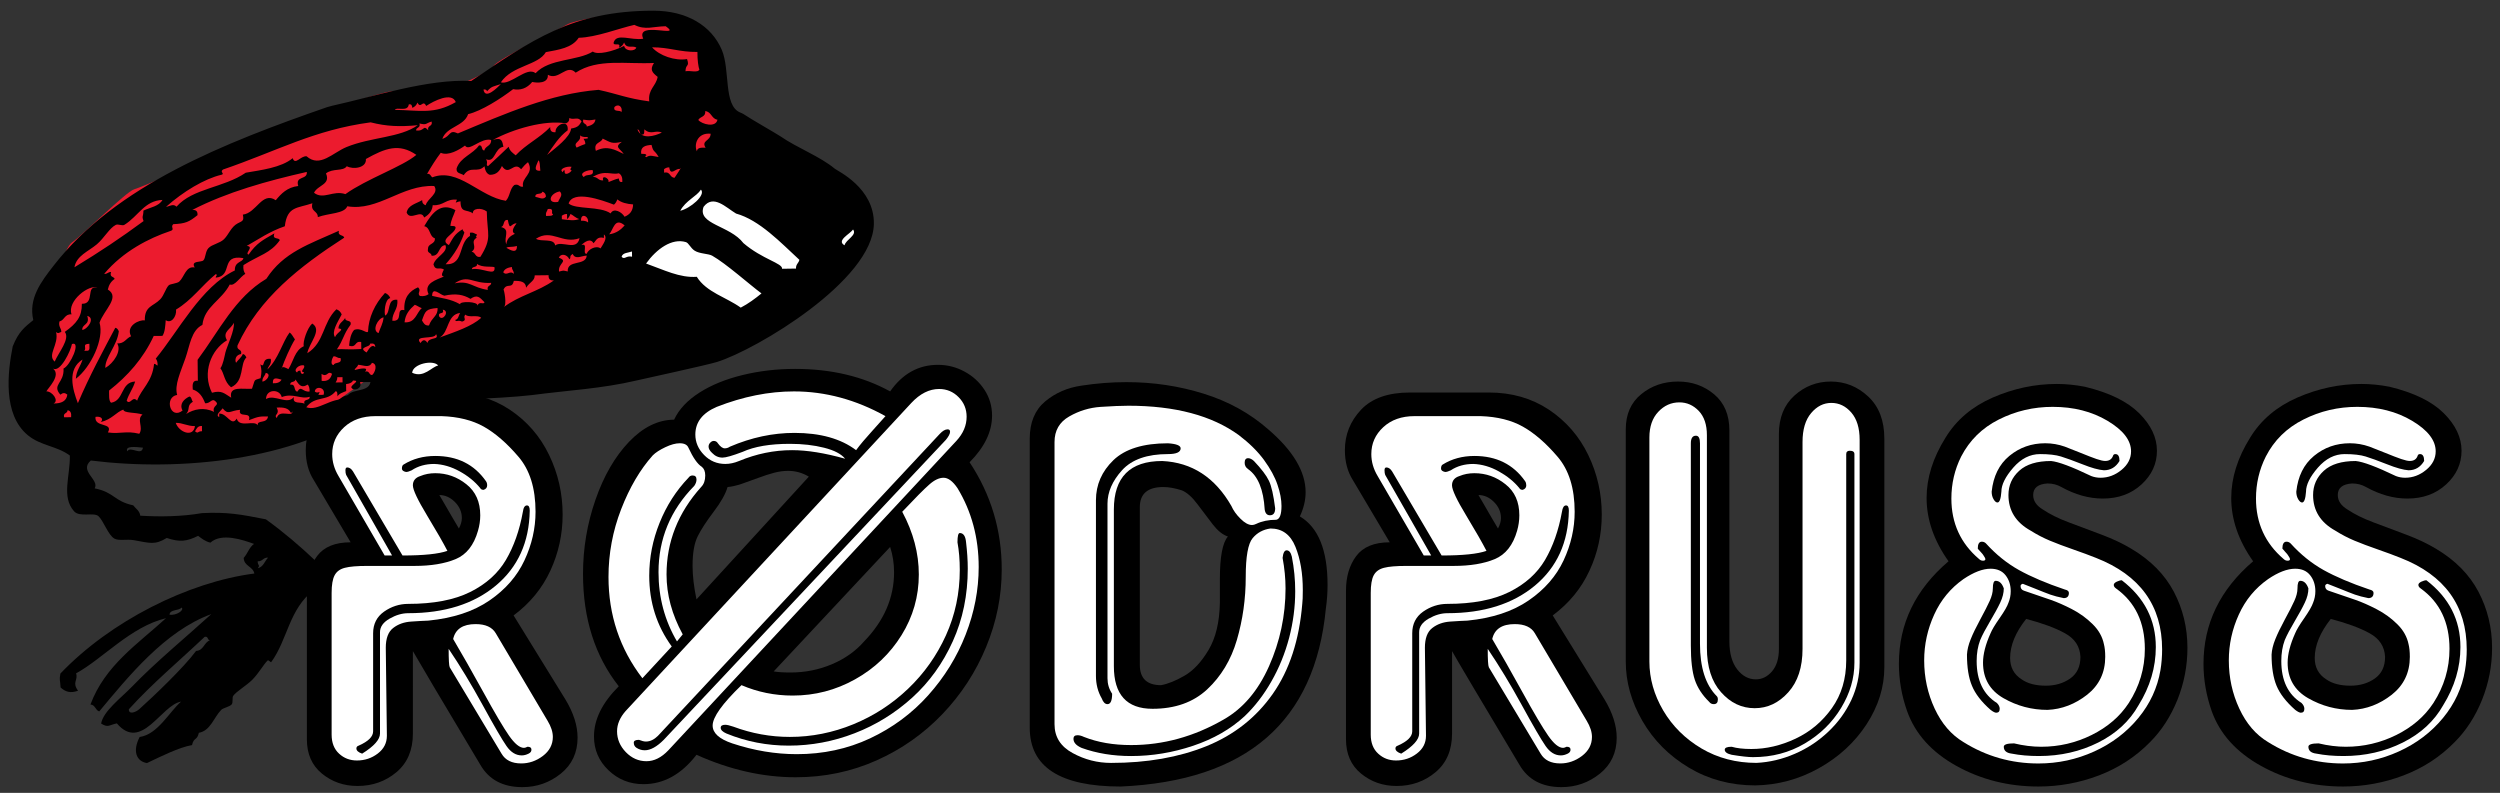 <svg version="1.1" id="Layer_1" xmlns="http://www.w3.org/2000/svg" xmlns:xlink="http://www.w3.org/1999/xlink" x="0px" y="0px" viewBox="0 0 144.25 45.75" style="enable-background:new 0 0 144.25 45.75;" xml:space="preserve">
<rect x="0" y="0" width="144.25" height="45.75" fill="#333333" stroke="none"/>
<g>
	<defs>
		<rect id="SVGID_1_" width="144.25" height="45.75"/>
	</defs>
	<clipPath id="SVGID_2_">
		<use xlink:href="#SVGID_1_" style="overflow:visible;"/>
	</clipPath>
	<path style="clip-path:url(#SVGID_2_);" d="M32.626,40.361l-2.992-4.851c0.942-0.7,1.649-1.559,2.121-2.58   c0.473-1.022,0.709-2.104,0.709-3.239c0-1.213-0.259-2.359-0.781-3.439c-0.521-1.084-1.279-1.953-2.271-2.615   c-0.995-0.659-2.149-0.989-3.461-0.989h-4.553c-1.254,0-2.193,0.33-2.818,0.989c-0.625,0.662-0.938,1.439-0.938,2.336   c0,0.671,0.152,1.248,0.463,1.73l2.127,3.588c-0.895,0-1.539,0.262-1.934,0.791c-0.394,0.527-0.591,1.193-0.591,1.998v8.578   c0,0.844,0.289,1.504,0.869,1.979c0.578,0.474,1.261,0.714,2.052,0.714c0.866,0,1.616-0.265,2.246-0.794   c0.633-0.532,0.95-1.274,0.95-2.233V37.57c0.314,0.557,1.609,2.74,3.886,6.549c0.493,0.863,1.301,1.299,2.426,1.299   c0.84,0,1.58-0.262,2.225-0.781c0.642-0.518,0.965-1.211,0.965-2.075C33.326,41.867,33.093,41.135,32.626,40.361 M26.479,30.494   c-0.137-0.227-0.266-0.443-0.387-0.654c-0.121-0.207-0.242-0.414-0.361-0.623c-0.117-0.209-0.244-0.428-0.381-0.653   c0.33,0,0.629,0.133,0.899,0.403c0.265,0.265,0.4,0.576,0.4,0.927C26.648,30.078,26.591,30.279,26.479,30.494"/>
	<path style="clip-path:url(#SVGID_2_);fill:#FFFFFF;" d="M23.225,32.052c1.217,0,2.08-0.088,2.59-0.267   c-0.235-0.455-0.623-1.133-1.17-2.037c-0.545-0.903-0.822-1.485-0.822-1.745c0-0.265,0.146-0.445,0.431-0.535   c0.26-0.109,0.547-0.164,0.862-0.164c0.666,0,1.263,0.213,1.796,0.639c0.534,0.424,0.799,1.019,0.799,1.789   c0,0.297-0.043,0.596-0.131,0.894c-0.236,0.831-0.668,1.379-1.293,1.637c-0.625,0.26-1.414,0.391-2.365,0.391h-0.965h-1.761   c-0.584,0-1.016,0.035-1.297,0.109c-0.283,0.072-0.479,0.217-0.592,0.434c-0.115,0.215-0.172,0.554-0.172,1.013v8.18   c0,0.469,0.145,0.836,0.432,1.098c0.285,0.264,0.629,0.392,1.029,0.392c0.449,0,0.85-0.132,1.201-0.4   c0.352-0.268,0.526-0.609,0.526-1.025l-0.063-5.079c0-0.541,0.143-0.923,0.426-1.14c0.283-0.221,0.629-0.344,1.039-0.371   c0.406-0.028,0.738-0.047,0.992-0.055c1.43-0.142,2.606-0.529,3.525-1.162c0.922-0.631,1.596-1.404,2.02-2.316   c0.426-0.911,0.639-1.846,0.639-2.803c0-1.36-0.332-2.422-0.998-3.19c-0.661-0.773-1.323-1.345-1.985-1.72   c-0.664-0.373-1.472-0.575-2.435-0.608h-3.825c-0.74,0-1.339,0.213-1.8,0.637c-0.459,0.426-0.69,0.943-0.69,1.555   c0,0.437,0.121,0.859,0.364,1.265l2.662,4.584h0.429l-2.65-4.65c-0.029-0.065-0.041-0.154-0.041-0.268   c0-0.107,0.033-0.162,0.103-0.162c0.125,0,0.237,0.076,0.332,0.227L23.225,32.052z M25.887,37.439c0,0.617,0.02,0.971,0.062,1.063   l2.989,4.982c0.22,0.379,0.597,0.566,1.136,0.566c0.448,0,0.866-0.142,1.249-0.431c0.382-0.289,0.576-0.657,0.576-1.098   c0-0.289-0.102-0.598-0.301-0.928l-2.992-5.054c-0.207-0.352-0.594-0.528-1.162-0.528c-0.737,0-1.168,0.287-1.297,0.86   c0.484,0.818,1.062,1.834,1.732,3.048c0.666,1.213,1.164,2.057,1.49,2.526c0.329,0.473,0.618,0.707,0.866,0.707   c0.05,0,0.115-0.022,0.203-0.065c0.15,0,0.226,0.057,0.226,0.17c0,0.098-0.052,0.172-0.162,0.227   c-0.138,0.07-0.273,0.103-0.396,0.103c-0.336,0-0.629-0.177-0.881-0.541c-0.252-0.361-0.709-1.148-1.371-2.357   S26.535,38.398,25.887,37.439"/>
	<path style="clip-path:url(#SVGID_2_);" d="M20.701,43.021c0.553-0.244,0.828-0.518,0.828-0.826V36.54   c0-0.536,0.211-0.952,0.633-1.25c0.422-0.295,0.889-0.446,1.394-0.446c1.461,0,2.653-0.228,3.573-0.685   c0.918-0.457,1.605-1.075,2.062-1.85c0.457-0.777,0.785-1.703,0.979-2.779c0.031-0.244,0.111-0.367,0.234-0.367   c0.11,0,0.162,0.103,0.162,0.302c-0.031,1.823-0.685,3.264-1.959,4.325c-1.273,1.06-2.959,1.591-5.051,1.591   c-0.351,0-0.709,0.104-1.078,0.315c-0.367,0.211-0.552,0.471-0.552,0.781v5.848c0,0.345-0.342,0.732-1.03,1.16   c-0.222-0.074-0.332-0.176-0.332-0.301C20.564,43.104,20.609,43.049,20.701,43.021"/>
	<path style="clip-path:url(#SVGID_2_);" d="M23.289,26.803c0.529-0.33,1.139-0.494,1.826-0.494c1.272,0,2.246,0.484,2.928,1.459   c0.045,0.066,0.066,0.144,0.066,0.236c0,0.129-0.068,0.215-0.203,0.26c-0.097,0-0.162-0.033-0.195-0.098   c-0.303-0.373-0.695-0.695-1.184-0.967c-0.488-0.269-0.978-0.412-1.476-0.429c-0.498,0-0.932,0.123-1.299,0.367   c-0.129,0.062-0.238,0.096-0.324,0.096c-0.159-0.034-0.237-0.096-0.237-0.196C23.191,26.914,23.225,26.834,23.289,26.803"/>
	<path style="clip-path:url(#SVGID_2_);" d="M55.945,26.672c0.863-0.869,1.297-1.766,1.297-2.693c0-0.545-0.147-1.043-0.44-1.49   c-0.293-0.444-0.675-0.795-1.154-1.051c-0.478-0.26-0.988-0.387-1.529-0.387c-1.125,0-2.043,0.512-2.758,1.533   c-1.57-0.865-3.398-1.299-5.484-1.299c-1.051,0-2.061,0.118-3.03,0.354c-0.968,0.236-1.801,0.574-2.494,1.017   c-0.693,0.444-1.182,0.963-1.457,1.559c-0.926,0.006-1.793,0.432-2.605,1.281c-0.809,0.85-1.455,1.963-1.932,3.34   c-0.48,1.379-0.719,2.803-0.719,4.279c0,2.575,0.688,4.737,2.063,6.483c-0.955,0.953-1.43,1.914-1.43,2.891   c0,0.771,0.279,1.423,0.84,1.957c0.558,0.533,1.23,0.8,2.014,0.8c1.169,0,2.189-0.566,3.06-1.695   c1.92,0.863,3.826,1.297,5.721,1.297c1.66,0,3.217-0.324,4.67-0.973c1.451-0.648,2.72-1.543,3.804-2.677   c1.084-1.137,1.926-2.428,2.522-3.879c0.6-1.45,0.896-2.938,0.896-4.463C57.8,30.602,57.183,28.539,55.945,26.672 M39.961,32.653   c0-0.747,0.099-1.317,0.3-1.715c0.198-0.397,0.508-0.871,0.924-1.42c0.416-0.549,0.682-1.022,0.795-1.416   c0.223-0.016,0.49-0.078,0.809-0.182c0.314-0.107,0.636-0.223,0.968-0.348c0.329-0.123,0.631-0.22,0.909-0.294   c0.277-0.073,0.545-0.11,0.81-0.11c0.422,0,0.82,0.11,1.194,0.334l-6.483,7.082C40.037,33.865,39.961,33.221,39.961,32.653    M49.859,37.01c-0.492,0.563-1.113,1.002-1.861,1.318c-0.75,0.317-1.545,0.475-2.391,0.475c-0.422,0-0.742-0.022-0.965-0.063   l6.719-7.181c0.148,0.459,0.227,0.947,0.227,1.459C51.588,34.49,51.009,35.821,49.859,37.01"/>
	<path style="clip-path:url(#SVGID_2_);fill:#FFFFFF;" d="M37.065,39.134l1.695-1.832c-0.865-1.189-1.299-2.55-1.299-4.082   c0-1.048,0.2-2.066,0.598-3.054c0.396-0.987,0.951-1.854,1.666-2.6c0.059-0.088,0.139-0.131,0.236-0.131   c0.153,0,0.227,0.078,0.227,0.237c0,0.117-0.043,0.24-0.129,0.363c-1.375,1.396-2.063,3.058-2.063,4.982   c0,1.455,0.356,2.785,1.065,3.992l0.332-0.406c-0.623-1.14-0.934-2.291-0.934-3.455c0-1.883,0.666-3.564,1.996-5.047   c0.159-0.158,0.237-0.379,0.237-0.666c0-0.232-0.069-0.4-0.203-0.504c-0.244-0.154-0.5-0.521-0.764-1.093   c-0.07-0.174-0.236-0.262-0.504-0.262c-0.236,0-0.516,0.076-0.834,0.228c-0.318,0.151-0.562,0.309-0.723,0.471   c-0.73,0.816-1.339,1.854-1.826,3.111c-0.486,1.258-0.728,2.559-0.728,3.901C35.11,35.482,35.76,37.431,37.065,39.134    M36.098,41.027c-0.328,0.373-0.494,0.762-0.494,1.168c0,0.453,0.17,0.855,0.508,1.205c0.336,0.346,0.734,0.522,1.187,0.522   c0.444,0,0.865-0.209,1.266-0.631l16.617-17.85c0.397-0.43,0.592-0.894,0.592-1.396c0-0.44-0.152-0.815-0.463-1.129   c-0.309-0.313-0.684-0.471-1.127-0.471c-0.561,0-1.098,0.268-1.6,0.805L36.098,41.027z M51.092,24.011   c-1.709-0.951-3.469-1.427-5.281-1.427c-1.449,0-2.936,0.297-4.455,0.892c-0.822,0.352-1.235,0.883-1.235,1.598   c0,0.443,0.17,0.838,0.506,1.18c0.334,0.343,0.743,0.515,1.225,0.515c0.248,0,0.514-0.054,0.793-0.17   c1.004-0.416,2.019-0.625,3.059-0.625c0.873,0,1.892,0.166,3.06,0.494c-0.223-0.275-0.627-0.486-1.213-0.634   c-0.588-0.149-1.246-0.225-1.974-0.225c-1.143,0-2.051,0.154-2.729,0.463c-0.584,0.223-0.971,0.332-1.158,0.332   c-0.229,0-0.428-0.088-0.602-0.27c-0.136-0.126-0.203-0.25-0.203-0.361c0-0.094,0.033-0.17,0.1-0.236   c0.062-0.065,0.131-0.096,0.201-0.096c0.102,0,0.18,0.045,0.234,0.135c0.143,0.197,0.274,0.293,0.399,0.293   c0.103,0,0.203-0.031,0.297-0.096c1.236-0.531,2.476-0.795,3.726-0.795c1.487,0,2.674,0.332,3.555,0.996   c0.226-0.308,0.535-0.677,0.926-1.105C50.711,24.439,50.969,24.152,51.092,24.011 M52.059,29.529   c0.637,1.189,0.957,2.396,0.957,3.619c0,1.264-0.334,2.434-1,3.506c-0.664,1.068-1.557,1.918-2.678,2.543   c-1.117,0.625-2.318,0.937-3.601,0.937c-1.035,0-2.022-0.201-2.953-0.601c-1.108,1.07-1.664,1.848-1.664,2.33   c0,0.432,0.375,0.775,1.128,1.029c1.254,0.416,2.497,0.623,3.723,0.623c1.522,0,2.932-0.302,4.229-0.91   c1.296-0.609,2.418-1.437,3.359-2.488c0.939-1.049,1.66-2.215,2.16-3.502c0.502-1.283,0.752-2.584,0.752-3.897   c0-1.687-0.406-3.205-1.223-4.552c-0.273-0.403-0.541-0.6-0.804-0.6c-0.254,0-0.53,0.129-0.826,0.393   C53.319,28.22,52.799,28.744,52.059,29.529"/>
	<path style="clip-path:url(#SVGID_2_);" d="M54.217,25.043c0.166-0.18,0.32-0.27,0.461-0.27c0.092,0,0.141,0.045,0.141,0.141   c0,0.111-0.081,0.266-0.239,0.461L38.297,42.689c-0.4,0.401-0.766,0.602-1.096,0.602c-0.168,0-0.324-0.047-0.47-0.139   c-0.11-0.07-0.162-0.17-0.162-0.3c0-0.108,0.099-0.163,0.3-0.163c0.162,0.065,0.295,0.098,0.399,0.098   c0.244,0,0.474-0.111,0.697-0.332L54.217,25.043z"/>
	<path style="clip-path:url(#SVGID_2_);" d="M55.742,31.291c0.063,0.535,0.098,1.043,0.098,1.525c0,1.514-0.287,2.911-0.862,4.182   c-0.574,1.273-1.353,2.359-2.341,3.254c-0.987,0.894-2.096,1.582-3.327,2.057c-1.228,0.476-2.498,0.714-3.8,0.714   c-1.254,0-2.454-0.232-3.594-0.699c-0.223-0.097-0.332-0.209-0.332-0.332c0-0.113,0.088-0.172,0.265-0.172   c0.1,0,0.252,0.037,0.463,0.108c1.057,0.394,2.145,0.592,3.262,0.592c1.262,0,2.484-0.245,3.668-0.731   c1.184-0.486,2.236-1.172,3.16-2.053c0.924-0.883,1.649-1.908,2.18-3.08c0.529-1.17,0.797-2.426,0.797-3.767   c0-0.59-0.045-1.123-0.133-1.598c0-0.357,0.045-0.535,0.133-0.535C55.588,30.756,55.711,30.934,55.742,31.291"/>
	<path style="clip-path:url(#SVGID_2_);" d="M75.002,29.797c0.221-0.475,0.332-0.94,0.332-1.395c0-1.185-0.717-2.394-2.158-3.629   c-1.049-0.922-2.287-1.611-3.719-2.056c-1.431-0.448-2.918-0.668-4.457-0.668c-0.867,0-1.728,0.068-2.592,0.201   c-0.808,0.115-1.509,0.418-2.103,0.912c-0.592,0.496-0.889,1.211-0.889,2.148v16.682c0,2.262,1.75,3.391,5.248,3.391   c7.268-0.323,11.213-3.748,11.838-10.272c0.067-0.465,0.098-0.92,0.098-1.363C76.6,31.748,76.069,30.432,75.002,29.797    M70.387,33.414v1.365c-0.021,1.125-0.24,2.033-0.654,2.725c-0.412,0.693-0.873,1.185-1.373,1.476   c-0.504,0.291-0.957,0.479-1.366,0.555c-0.816,0-1.226-0.391-1.226-1.17v-9.101c0-0.774,0.455-1.162,1.355-1.162   c0.315,0,0.672,0.064,1.075,0.193c0.294,0.125,0.597,0.392,0.902,0.806c0.307,0.411,0.598,0.797,0.881,1.163   c0.283,0.365,0.572,0.595,0.869,0.693C70.539,31.314,70.387,32.133,70.387,33.414"/>
	<path style="clip-path:url(#SVGID_2_);fill:#FFFFFF;" d="M60.846,25.506v16.283c0,0.731,0.35,1.285,1.045,1.662   c0.697,0.381,1.435,0.569,2.217,0.569c2.07,0,3.904-0.321,5.5-0.965c1.595-0.645,2.873-1.653,3.834-3.022   c0.961-1.373,1.525-3.101,1.699-5.189c0.021-0.15,0.031-0.416,0.031-0.795c0-0.957-0.138-1.789-0.424-2.496   c-0.285-0.705-0.763-1.059-1.441-1.059c-0.422,0.057-0.766,0.241-1.029,0.557c-0.266,0.316-0.399,1.062-0.399,2.234   c0,1.266-0.172,2.477-0.51,3.635c-0.339,1.16-0.916,2.111-1.716,2.857c-0.803,0.747-1.854,1.12-3.153,1.12   c-1.488,0-2.23-0.821-2.23-2.459v-9.036c0-1.869,0.93-2.802,2.789-2.802c1.715,0.08,3.047,0.947,3.992,2.595   c0.109,0.25,0.283,0.498,0.525,0.735c0.241,0.242,0.463,0.363,0.668,0.363c0.071,0,0.149-0.021,0.237-0.064   c0.33-0.159,0.717-0.239,1.16-0.239c0.197-0.037,0.301-0.297,0.301-0.795c0-0.365-0.076-0.775-0.231-1.224   c-0.148-0.447-0.41-0.924-0.773-1.424c-0.365-0.5-0.852-0.979-1.455-1.439c-1.553-1.131-3.68-1.698-6.377-1.698   c-0.405,0-0.94,0.024-1.6,0.067c-0.639,0.043-1.242,0.226-1.808,0.55C61.127,24.352,60.846,24.844,60.846,25.506"/>
	<path style="clip-path:url(#SVGID_2_);" d="M74.539,32.119c0.131,0.664,0.195,1.33,0.195,1.996c0,0.897-0.117,1.795-0.351,2.688   c-0.237,0.896-0.576,1.732-1.022,2.511c-0.441,0.78-0.959,1.451-1.547,2.012c-0.804,0.742-1.798,1.311-2.972,1.705   c-1.178,0.395-2.369,0.592-3.576,0.592c-1.04,0-1.991-0.156-2.856-0.469c-0.314-0.137-0.471-0.312-0.471-0.529   c0-0.135,0.079-0.203,0.237-0.203c0.111,0,0.234,0.035,0.365,0.097c0.795,0.315,1.701,0.471,2.725,0.471   c1.845,0,3.617-0.486,5.316-1.461c1.125-0.633,2.006-1.662,2.641-3.088c0.632-1.424,0.953-2.922,0.953-4.49   c0-0.572-0.059-1.16-0.17-1.762c0.031-0.291,0.109-0.435,0.234-0.435C74.381,31.754,74.48,31.875,74.539,32.119"/>
	<path style="clip-path:url(#SVGID_2_);" d="M64.17,40.029c0,0.398-0.09,0.6-0.268,0.6c-0.14,0-0.25-0.112-0.332-0.332   c-0.22-0.379-0.334-0.813-0.334-1.299V28.865c0-0.895,0.338-1.666,1.01-2.315c0.676-0.648,1.725-0.972,3.145-0.972   c0.488,0.031,0.732,0.129,0.732,0.291c0,0.221-0.244,0.332-0.732,0.332c-1.2,0-2.08,0.31-2.645,0.926   c-0.56,0.617-0.844,1.263-0.844,1.939v10.068C63.902,39.465,63.992,39.763,64.17,40.029"/>
	<path style="clip-path:url(#SVGID_2_);" d="M72.352,26.6c0.432,0.455,0.721,0.836,0.865,1.141c0.147,0.304,0.266,0.836,0.36,1.588   c0,0.269-0.102,0.402-0.301,0.402c-0.168,0-0.27-0.11-0.303-0.33c-0.068-1.153-0.387-1.93-0.955-2.33   c-0.139-0.096-0.201-0.219-0.201-0.366c0-0.177,0.062-0.267,0.201-0.267C72.123,26.438,72.237,26.493,72.352,26.6"/>
	<path style="clip-path:url(#SVGID_2_);" d="M92.584,40.361l-2.992-4.851c0.942-0.7,1.649-1.559,2.119-2.58   c0.477-1.022,0.711-2.104,0.711-3.239c0-1.213-0.259-2.359-0.781-3.439c-0.523-1.084-1.281-1.953-2.271-2.615   c-0.995-0.659-2.147-0.989-3.461-0.989h-4.553c-1.256,0-2.195,0.33-2.82,0.989c-0.623,0.662-0.936,1.439-0.936,2.336   c0,0.671,0.154,1.248,0.461,1.73l2.127,3.588c-0.893,0-1.535,0.262-1.932,0.791c-0.394,0.527-0.592,1.193-0.592,1.998v8.578   c0,0.844,0.29,1.504,0.87,1.979c0.578,0.474,1.261,0.714,2.048,0.714c0.87,0,1.618-0.265,2.248-0.794   c0.635-0.532,0.954-1.274,0.954-2.233V37.57c0.31,0.557,1.607,2.74,3.882,6.549c0.495,0.863,1.303,1.299,2.428,1.299   c0.838,0,1.578-0.262,2.223-0.781c0.642-0.518,0.967-1.211,0.967-2.075C93.284,41.867,93.049,41.135,92.584,40.361 M86.434,30.494   c-0.135-0.227-0.264-0.443-0.387-0.654c-0.119-0.207-0.24-0.414-0.359-0.623c-0.117-0.209-0.244-0.428-0.381-0.653   c0.33,0,0.629,0.133,0.898,0.403c0.266,0.265,0.401,0.576,0.401,0.927C86.606,30.078,86.549,30.279,86.434,30.494"/>
	<path style="clip-path:url(#SVGID_2_);fill:#FFFFFF;" d="M83.182,32.052c1.217,0,2.078-0.088,2.588-0.267   c-0.235-0.455-0.621-1.133-1.168-2.037c-0.547-0.903-0.821-1.485-0.821-1.745c0-0.265,0.145-0.445,0.43-0.535   c0.262-0.109,0.547-0.164,0.861-0.164c0.665,0,1.264,0.213,1.795,0.639c0.537,0.424,0.799,1.019,0.799,1.789   c0,0.297-0.043,0.596-0.129,0.894c-0.236,0.831-0.67,1.379-1.295,1.637c-0.623,0.26-1.412,0.391-2.363,0.391h-0.965h-1.763   c-0.582,0-1.016,0.035-1.295,0.109c-0.282,0.072-0.479,0.217-0.594,0.434c-0.113,0.215-0.17,0.554-0.17,1.013v8.18   c0,0.469,0.143,0.836,0.432,1.098c0.285,0.264,0.629,0.392,1.029,0.392c0.449,0,0.85-0.132,1.199-0.4   c0.354-0.268,0.527-0.609,0.527-1.025l-0.062-5.079c0-0.541,0.141-0.923,0.426-1.14c0.283-0.221,0.629-0.344,1.037-0.371   c0.408-0.028,0.74-0.047,0.994-0.055c1.428-0.142,2.605-0.529,3.525-1.162c0.922-0.631,1.596-1.404,2.022-2.316   c0.424-0.911,0.637-1.846,0.637-2.803c0-1.36-0.332-2.422-0.998-3.19c-0.661-0.773-1.323-1.345-1.987-1.72   c-0.66-0.373-1.472-0.575-2.435-0.608h-3.823c-0.74,0-1.341,0.213-1.8,0.637c-0.461,0.426-0.69,0.943-0.69,1.555   c0,0.437,0.121,0.859,0.365,1.265l2.661,4.584h0.429l-2.654-4.65c-0.025-0.065-0.039-0.154-0.039-0.268   c0-0.107,0.035-0.162,0.107-0.162c0.123,0,0.235,0.076,0.33,0.227L83.182,32.052z M85.842,37.439c0,0.617,0.021,0.971,0.064,1.063   l2.987,4.982c0.222,0.379,0.599,0.566,1.136,0.566c0.45,0,0.866-0.142,1.25-0.431c0.381-0.289,0.577-0.657,0.577-1.098   c0-0.289-0.102-0.598-0.301-0.928l-2.994-5.054c-0.205-0.352-0.592-0.528-1.158-0.528c-0.739,0-1.17,0.287-1.301,0.86   c0.486,0.818,1.064,1.834,1.732,3.048c0.668,1.213,1.166,2.057,1.494,2.526c0.327,0.473,0.616,0.707,0.864,0.707   c0.048,0,0.115-0.022,0.203-0.065c0.15,0,0.224,0.057,0.224,0.17c0,0.098-0.05,0.172-0.16,0.227   c-0.14,0.07-0.273,0.103-0.398,0.103c-0.334,0-0.627-0.177-0.879-0.541c-0.252-0.361-0.709-1.148-1.371-2.357   C87.149,39.48,86.49,38.398,85.842,37.439"/>
	<path style="clip-path:url(#SVGID_2_);" d="M80.658,43.021c0.551-0.244,0.828-0.518,0.828-0.826V36.54   c0-0.536,0.209-0.952,0.631-1.25c0.424-0.295,0.887-0.446,1.396-0.446c1.461,0,2.651-0.228,3.571-0.685s1.607-1.075,2.064-1.85   c0.455-0.777,0.783-1.703,0.977-2.779c0.035-0.244,0.113-0.367,0.236-0.367c0.11,0,0.162,0.103,0.162,0.302   c-0.031,1.823-0.685,3.264-1.959,4.325c-1.275,1.06-2.959,1.591-5.051,1.591c-0.351,0-0.71,0.104-1.08,0.315   c-0.367,0.211-0.548,0.471-0.548,0.781v5.848c0,0.345-0.346,0.732-1.036,1.16c-0.216-0.074-0.332-0.176-0.332-0.301   C80.517,43.104,80.566,43.049,80.658,43.021"/>
	<path style="clip-path:url(#SVGID_2_);" d="M83.246,26.803c0.529-0.33,1.141-0.494,1.826-0.494c1.27,0,2.246,0.484,2.93,1.459   c0.043,0.066,0.064,0.144,0.064,0.236c0,0.129-0.068,0.215-0.205,0.26c-0.095,0-0.16-0.033-0.193-0.098   c-0.303-0.373-0.699-0.695-1.186-0.967c-0.486-0.269-0.978-0.412-1.474-0.429c-0.498,0-0.932,0.123-1.299,0.367   c-0.131,0.062-0.238,0.096-0.324,0.096c-0.159-0.034-0.237-0.096-0.237-0.196C83.148,26.914,83.182,26.834,83.246,26.803"/>
	<path style="clip-path:url(#SVGID_2_);" d="M93.807,24.773c0-0.871,0.299-1.549,0.895-2.031c0.593-0.485,1.3-0.727,2.125-0.727   c0.8,0,1.494,0.246,2.08,0.737c0.587,0.494,0.879,1.189,0.879,2.087v12.17c0,0.694,0.154,1.231,0.453,1.616   c0.3,0.384,0.658,0.574,1.074,0.574c0.355,0,0.668-0.153,0.932-0.461c0.265-0.309,0.398-0.74,0.398-1.299V25.043   c0-0.942,0.301-1.682,0.898-2.221c0.596-0.537,1.295-0.807,2.096-0.807c0.824,0,1.543,0.289,2.162,0.867   c0.619,0.58,0.928,1.389,0.928,2.428v13.192c0,1.134-0.34,2.23-1.02,3.281c-0.683,1.047-1.599,1.894-2.748,2.537   c-1.148,0.644-2.377,0.976-3.679,0.998c-1.411,0-2.69-0.342-3.832-1.025c-1.147-0.686-2.037-1.583-2.68-2.692   c-0.641-1.109-0.961-2.252-0.961-3.432V24.773z"/>
	<path style="clip-path:url(#SVGID_2_);fill:#FFFFFF;" d="M95.17,25.246V38.17c0,0.98,0.268,1.922,0.799,2.828   c0.533,0.904,1.271,1.635,2.211,2.191c0.941,0.553,1.998,0.83,3.166,0.83c0.758-0.037,1.496-0.212,2.22-0.527   c0.721-0.312,1.364-0.738,1.928-1.273c0.567-0.536,1.006-1.145,1.328-1.828c0.319-0.686,0.479-1.403,0.479-2.157V25.375   c0-0.678-0.16-1.199-0.479-1.57c-0.322-0.371-0.703-0.557-1.154-0.557c-0.447,0-0.838,0.197-1.166,0.588   c-0.332,0.392-0.496,0.949-0.496,1.668v11.935c0,1.063-0.273,1.897-0.822,2.506c-0.551,0.614-1.196,0.918-1.938,0.918   c-0.752,0-1.396-0.306-1.941-0.922c-0.545-0.611-0.817-1.466-0.817-2.566V25.107c0-0.601-0.156-1.066-0.468-1.396   c-0.317-0.33-0.688-0.494-1.12-0.494c-0.47,0-0.876,0.181-1.216,0.543C95.34,24.123,95.17,24.617,95.17,25.246"/>
	<path style="clip-path:url(#SVGID_2_);" d="M97.562,25.578c0-0.293,0.1-0.438,0.293-0.438c0.156,0,0.234,0.145,0.234,0.438v11.563   c0,1.375,0.325,2.382,0.967,3.027c0.045,0.041,0.065,0.105,0.065,0.193c0,0.18-0.08,0.268-0.235,0.268   c-0.113,0-0.201-0.043-0.262-0.129c-0.406-0.395-0.681-0.822-0.833-1.277c-0.153-0.459-0.229-1.12-0.229-1.987V25.578z"/>
	<path style="clip-path:url(#SVGID_2_);" d="M107,26.201v12.033c0,0.899-0.256,1.77-0.768,2.613   c-0.509,0.844-1.211,1.528-2.099,2.053c-0.891,0.526-1.883,0.787-2.985,0.787c-0.269,0-0.679-0.045-1.23-0.136   c-0.266-0.061-0.4-0.159-0.4-0.293c0-0.114,0.134-0.17,0.4-0.17c0.297,0.086,0.674,0.129,1.137,0.129   c0.851,0,1.705-0.198,2.549-0.596c0.847-0.399,1.546-0.986,2.097-1.762c0.551-0.775,0.826-1.693,0.826-2.754V26.201   c0-0.129,0.071-0.193,0.205-0.193C106.91,26.008,107,26.072,107,26.201"/>
	<path style="clip-path:url(#SVGID_2_);" d="M125.43,34.142c-0.528-0.998-1.348-1.828-2.467-2.488   c-0.473-0.285-1.039-0.555-1.709-0.807c-0.668-0.252-1.297-0.488-1.891-0.709c-0.592-0.222-1.09-0.469-1.488-0.738   c-0.375-0.223-0.561-0.502-0.561-0.838c0-0.41,0.278-0.633,0.826-0.666c0.292,0,0.559,0.068,0.795,0.203   c0.803,0.445,1.6,0.668,2.397,0.668c0.896,0,1.642-0.273,2.234-0.816c0.592-0.545,0.889-1.192,0.889-1.944   c0-0.763-0.342-1.482-1.023-2.162c-0.682-0.679-1.725-1.189-3.131-1.529c-0.551-0.107-1.094-0.162-1.623-0.162   c-1.266,0-2.496,0.262-3.694,0.783c-1.193,0.522-2.101,1.291-2.722,2.307c-0.733,1.17-1.098,2.332-1.098,3.49   c0,1.244,0.422,2.461,1.266,3.652c-1.911,1.629-2.864,3.598-2.864,5.912c0,0.922,0.155,1.829,0.471,2.727   c0.467,1.314,1.412,2.369,2.844,3.166c1.429,0.793,3.008,1.191,4.734,1.191c1.205,0,2.373-0.213,3.502-0.644   c1.125-0.43,2.109-1.07,2.94-1.918c0.666-0.666,1.191-1.479,1.58-2.44c0.384-0.959,0.578-1.962,0.578-3.003   C126.215,36.216,125.953,35.14,125.43,34.142 M119.453,39.148c-0.396,0.277-0.861,0.416-1.408,0.416   c-0.582,0-1.051-0.121-1.395-0.365c-0.443-0.281-0.666-0.692-0.666-1.233c0-0.724,0.309-1.476,0.926-2.254   c0.936,0.245,1.684,0.52,2.246,0.831c0.565,0.312,0.858,0.763,0.885,1.359C120.041,38.455,119.846,38.869,119.453,39.148"/>
	<path style="clip-path:url(#SVGID_2_);fill:#FFFFFF;" d="M113.291,33.414c-0.74,0.521-1.305,1.203-1.688,2.047   c-0.384,0.842-0.578,1.724-0.578,2.644c0,0.991,0.202,1.918,0.606,2.784c0.402,0.863,0.957,1.509,1.66,1.929   c1.318,0.825,2.762,1.235,4.324,1.235c1.131,0,2.203-0.231,3.223-0.694c1.016-0.463,1.863-1.105,2.541-1.927   c0.68-0.823,1.105-1.745,1.279-2.766c0.065-0.395,0.096-0.793,0.096-1.193c0-2.526-1.272-4.288-3.818-5.284   c-0.36-0.144-0.797-0.306-1.313-0.486c-0.516-0.178-0.963-0.348-1.344-0.506c-0.379-0.158-0.746-0.349-1.103-0.574   c-0.86-0.475-1.289-1.162-1.289-2.059c0-0.558,0.207-1.023,0.621-1.4c0.414-0.377,1.025-0.563,1.838-0.563   c0.42,0.038,1.193,0.327,2.32,0.868c0.168,0.064,0.346,0.097,0.535,0.097c0.44,0,0.842-0.15,1.209-0.451   c0.367-0.301,0.551-0.658,0.551-1.074c0-0.633-0.453-1.221-1.361-1.762c-0.901-0.535-1.952-0.803-3.159-0.803   c-1.107,0-2.144,0.243-3.111,0.731c-0.965,0.486-1.685,1.197-2.17,2.133c-0.379,0.758-0.566,1.566-0.566,2.426   c0,1.421,0.531,2.585,1.597,3.49c0.067,0.066,0.141,0.097,0.229,0.097c0.092,0,0.137-0.031,0.137-0.097   c0-0.033-0.037-0.1-0.106-0.203c-0.021-0.043-0.078-0.114-0.17-0.211c-0.094-0.096-0.146-0.157-0.164-0.188   c0-0.263,0.078-0.398,0.236-0.398c0.09,0,0.168,0.033,0.235,0.099c0.578,0.639,1.215,1.151,1.908,1.538   c0.693,0.384,1.572,0.761,2.645,1.123c0.156,0.033,0.234,0.097,0.234,0.195c0,0.199-0.1,0.301-0.299,0.301   c-0.303-0.061-0.56-0.127-0.771-0.202c-0.211-0.078-0.5-0.189-0.866-0.339c-0.365-0.149-0.605-0.244-0.724-0.286   c-0.088,0.026-0.129,0.069-0.129,0.127c0,0.137,0.062,0.227,0.193,0.27c0.682,0.23,1.201,0.41,1.561,0.535   c0.359,0.125,0.767,0.303,1.215,0.535c0.449,0.233,0.845,0.52,1.193,0.866c0.346,0.341,0.563,0.728,0.648,1.154   c0.047,0.18,0.075,0.422,0.075,0.73c0,0.91-0.352,1.637-1.043,2.184c-0.696,0.545-1.459,0.838-2.285,0.875   c-0.909,0-1.756-0.225-2.543-0.676c-0.788-0.453-1.18-1.137-1.18-2.049c0-0.482,0.142-1.049,0.435-1.697   c0.079-0.193,0.25-0.486,0.524-0.875c0.273-0.391,0.443-0.686,0.508-0.885c0.088-0.211,0.131-0.433,0.131-0.666   c0-0.367-0.104-0.676-0.301-0.924c-0.199-0.25-0.487-0.373-0.862-0.373C114.4,32.816,113.883,33.016,113.291,33.414"/>
	<path style="clip-path:url(#SVGID_2_);" d="M115.221,40.562c0.109,0.109,0.162,0.221,0.162,0.334c0,0.152-0.066,0.228-0.203,0.228   c-0.068,0-0.178-0.054-0.322-0.164c-0.528-0.462-0.885-0.927-1.075-1.39c-0.195-0.463-0.289-1.063-0.289-1.799   c0.016-0.275,0.086-0.57,0.215-0.887c0.125-0.318,0.313-0.699,0.555-1.148c0.242-0.449,0.426-0.803,0.543-1.067   c0.119-0.261,0.18-0.503,0.18-0.718c0-0.291,0.054-0.438,0.162-0.438c0.213,0,0.367,0.147,0.47,0.438   c0,0.257-0.07,0.535-0.207,0.822c-0.136,0.291-0.334,0.648-0.587,1.078c-0.252,0.426-0.446,0.787-0.569,1.084   c-0.135,0.357-0.203,0.758-0.203,1.203C114.053,39.268,114.442,40.076,115.221,40.562"/>
	<path style="clip-path:url(#SVGID_2_);" d="M115.48,28.369c-0.031,0.416-0.105,0.625-0.227,0.625c-0.076,0-0.152-0.063-0.222-0.184   c-0.074-0.123-0.112-0.267-0.112-0.441c0.094-0.889,0.432-1.576,1.018-2.061c0.588-0.486,1.279-0.732,2.074-0.732   c0.385,0,0.762,0.066,1.129,0.195c0.168,0.061,0.459,0.176,0.877,0.346c0.414,0.17,0.736,0.293,0.955,0.369   c0.223,0.076,0.389,0.112,0.496,0.112c0.239,0,0.393-0.106,0.463-0.323c0.024-0.052,0.067-0.074,0.129-0.074   c0.158,0,0.236,0.133,0.236,0.397c-0.216,0.359-0.515,0.537-0.9,0.537c-0.305-0.022-0.719-0.137-1.24-0.346   c-0.528-0.207-0.938-0.358-1.237-0.449c-0.294-0.092-0.699-0.139-1.209-0.139c-0.578,0-1.093,0.262-1.546,0.783   C115.709,27.508,115.48,27.969,115.48,28.369"/>
	<path style="clip-path:url(#SVGID_2_);" d="M116.211,42.893c0.535,0.129,1.059,0.195,1.564,0.195c1.032,0,2-0.226,2.918-0.681   c0.916-0.455,1.631-1.069,2.137-1.844c0.617-0.957,0.928-1.996,0.928-3.123c0-1.531-0.557-2.693-1.664-3.488   c-0.086-0.059-0.129-0.127-0.129-0.204c0-0.068,0.058-0.132,0.174-0.187c0.115-0.053,0.213-0.08,0.289-0.08   c1.308,1.006,1.963,2.291,1.963,3.853c0,1.17-0.332,2.288-0.998,3.36c-0.514,0.914-1.289,1.631-2.325,2.15   c-1.037,0.518-2.175,0.779-3.42,0.779c-0.58,0-1.101-0.046-1.568-0.138c-0.307-0.037-0.461-0.17-0.461-0.397   C115.619,42.957,115.815,42.893,116.211,42.893"/>
	<path style="clip-path:url(#SVGID_2_);" d="M143.006,34.142c-0.526-0.998-1.348-1.828-2.465-2.488   c-0.473-0.285-1.041-0.555-1.709-0.807c-0.67-0.252-1.299-0.488-1.891-0.709c-0.594-0.222-1.09-0.469-1.49-0.738   c-0.373-0.223-0.561-0.502-0.561-0.838c0-0.41,0.28-0.633,0.828-0.666c0.291,0,0.557,0.068,0.795,0.203   c0.801,0.445,1.6,0.668,2.393,0.668c0.898,0,1.646-0.273,2.236-0.816c0.592-0.545,0.889-1.192,0.889-1.944   c0-0.763-0.342-1.482-1.022-2.162c-0.681-0.679-1.724-1.189-3.13-1.529c-0.553-0.107-1.094-0.162-1.623-0.162   c-1.268,0-2.498,0.262-3.694,0.783c-1.195,0.522-2.103,1.291-2.724,2.307c-0.731,1.17-1.096,2.332-1.096,3.49   c0,1.244,0.42,2.461,1.264,3.652c-1.909,1.629-2.864,3.598-2.864,5.912c0,0.922,0.158,1.829,0.471,2.727   c0.467,1.314,1.414,2.369,2.846,3.166c1.427,0.793,3.007,1.191,4.732,1.191c1.205,0,2.373-0.213,3.502-0.644   c1.129-0.43,2.109-1.07,2.941-1.918c0.666-0.666,1.192-1.479,1.579-2.44c0.386-0.959,0.58-1.962,0.58-3.003   C143.793,36.216,143.529,35.14,143.006,34.142 M137.029,39.148c-0.393,0.277-0.861,0.416-1.406,0.416   c-0.586,0-1.051-0.121-1.397-0.365c-0.445-0.281-0.666-0.692-0.666-1.233c0-0.724,0.311-1.476,0.926-2.254   c0.938,0.245,1.686,0.52,2.248,0.831c0.563,0.312,0.857,0.763,0.885,1.359C137.619,38.455,137.422,38.869,137.029,39.148"/>
	<path style="clip-path:url(#SVGID_2_);fill:#FFFFFF;" d="M130.869,33.414c-0.742,0.521-1.307,1.203-1.689,2.047   c-0.385,0.842-0.577,1.724-0.577,2.644c0,0.991,0.202,1.918,0.606,2.784c0.402,0.863,0.955,1.509,1.66,1.929   c1.316,0.825,2.762,1.235,4.322,1.235c1.131,0,2.205-0.231,3.221-0.694c1.02-0.463,1.865-1.105,2.545-1.927   c0.68-0.823,1.105-1.745,1.275-2.766c0.067-0.395,0.098-0.793,0.098-1.193c0-2.526-1.272-4.288-3.82-5.284   c-0.358-0.144-0.793-0.306-1.311-0.486c-0.514-0.178-0.963-0.348-1.344-0.506c-0.377-0.158-0.746-0.349-1.101-0.574   c-0.862-0.475-1.289-1.162-1.289-2.059c0-0.558,0.207-1.023,0.619-1.4c0.414-0.377,1.025-0.563,1.838-0.563   c0.422,0.038,1.193,0.327,2.322,0.868c0.166,0.064,0.344,0.097,0.533,0.097c0.44,0,0.844-0.15,1.209-0.451   c0.367-0.301,0.553-0.658,0.553-1.074c0-0.633-0.455-1.221-1.363-1.762c-0.899-0.535-1.953-0.803-3.157-0.803   c-1.109,0-2.146,0.243-3.111,0.731c-0.967,0.486-1.689,1.197-2.17,2.133c-0.381,0.758-0.568,1.566-0.568,2.426   c0,1.421,0.533,2.585,1.595,3.49c0.067,0.066,0.143,0.097,0.231,0.097c0.092,0,0.137-0.031,0.137-0.097   c0-0.033-0.035-0.1-0.106-0.203c-0.019-0.043-0.08-0.114-0.172-0.211c-0.09-0.096-0.142-0.157-0.162-0.188   c0-0.263,0.08-0.398,0.237-0.398c0.091,0,0.168,0.033,0.236,0.099c0.578,0.639,1.215,1.151,1.906,1.538   c0.693,0.384,1.572,0.761,2.645,1.123c0.156,0.033,0.236,0.097,0.236,0.195c0,0.199-0.102,0.301-0.301,0.301   c-0.304-0.061-0.56-0.127-0.771-0.202c-0.211-0.078-0.498-0.189-0.864-0.339c-0.365-0.149-0.607-0.244-0.726-0.286   c-0.088,0.026-0.129,0.069-0.129,0.127c0,0.137,0.064,0.227,0.191,0.27c0.684,0.23,1.205,0.41,1.565,0.535   c0.359,0.125,0.765,0.303,1.213,0.535c0.449,0.233,0.845,0.52,1.193,0.866c0.346,0.341,0.563,0.728,0.649,1.154   c0.046,0.18,0.074,0.422,0.074,0.73c0,0.91-0.35,1.637-1.043,2.184c-0.696,0.545-1.457,0.838-2.285,0.875   c-0.911,0-1.754-0.225-2.541-0.676c-0.789-0.453-1.182-1.137-1.182-2.049c0-0.482,0.144-1.049,0.435-1.697   c0.079-0.193,0.252-0.486,0.526-0.875c0.271-0.391,0.441-0.686,0.508-0.885c0.086-0.211,0.131-0.433,0.131-0.666   c0-0.367-0.104-0.676-0.303-0.924c-0.199-0.25-0.487-0.373-0.862-0.373C131.976,32.816,131.457,33.016,130.869,33.414"/>
	<path style="clip-path:url(#SVGID_2_);" d="M132.799,40.562c0.107,0.109,0.162,0.221,0.162,0.334c0,0.152-0.066,0.228-0.203,0.228   c-0.068,0-0.18-0.054-0.324-0.164c-0.526-0.462-0.883-0.927-1.076-1.39c-0.192-0.463-0.288-1.063-0.288-1.799   c0.016-0.275,0.086-0.57,0.215-0.887c0.127-0.318,0.313-0.699,0.555-1.148c0.244-0.449,0.428-0.803,0.545-1.067   c0.119-0.261,0.18-0.503,0.18-0.718c0-0.291,0.05-0.438,0.162-0.438c0.211,0,0.365,0.147,0.468,0.438   c0,0.257-0.068,0.535-0.207,0.822c-0.136,0.291-0.335,0.648-0.587,1.078c-0.252,0.426-0.446,0.787-0.571,1.084   c-0.133,0.357-0.199,0.758-0.199,1.203C131.631,39.268,132.02,40.076,132.799,40.562"/>
	<path style="clip-path:url(#SVGID_2_);" d="M133.057,28.369c-0.029,0.416-0.107,0.625-0.225,0.625   c-0.078,0-0.152-0.063-0.224-0.184c-0.072-0.123-0.112-0.267-0.112-0.441c0.094-0.889,0.434-1.576,1.02-2.061   c0.588-0.486,1.277-0.732,2.072-0.732c0.385,0,0.762,0.066,1.129,0.195c0.168,0.061,0.459,0.176,0.877,0.346   c0.416,0.17,0.736,0.293,0.957,0.369c0.223,0.076,0.387,0.112,0.494,0.112c0.241,0,0.395-0.106,0.461-0.323   c0.024-0.052,0.067-0.074,0.133-0.074c0.154,0,0.234,0.133,0.234,0.397c-0.214,0.359-0.515,0.537-0.9,0.537   c-0.303-0.022-0.717-0.137-1.24-0.346c-0.528-0.207-0.936-0.358-1.235-0.449c-0.295-0.092-0.701-0.139-1.212-0.139   c-0.577,0-1.09,0.262-1.545,0.783C133.286,27.508,133.057,27.969,133.057,28.369"/>
	<path style="clip-path:url(#SVGID_2_);" d="M133.787,42.893c0.537,0.129,1.059,0.195,1.566,0.195c1.028,0,2-0.226,2.918-0.681   c0.914-0.455,1.629-1.069,2.137-1.844c0.617-0.957,0.928-1.996,0.928-3.123c0-1.531-0.557-2.693-1.664-3.488   c-0.086-0.059-0.131-0.127-0.131-0.204c0-0.068,0.058-0.132,0.174-0.187c0.117-0.053,0.213-0.08,0.289-0.08   c1.308,1.006,1.963,2.291,1.963,3.853c0,1.17-0.332,2.288-0.996,3.36c-0.516,0.914-1.289,1.631-2.327,2.15   c-1.037,0.518-2.175,0.779-3.42,0.779c-0.58,0-1.101-0.046-1.566-0.138c-0.309-0.037-0.463-0.17-0.463-0.397   C133.195,42.957,133.392,42.893,133.787,42.893"/>
	<path style="clip-path:url(#SVGID_2_);fill-rule:evenodd;clip-rule:evenodd;fill:#EC1B2E;" d="M2.832,17.977   c0.313-1.402,0.819-3.672,1.347-4.012c0.528-0.34,3.092-2.9,3.555-3.039c0.465-0.137,3.841-1.58,5.033-2.127   c1.191-0.549,4.435-1.922,5.032-2.06c0.597-0.143,4.175-1.451,4.773-1.459c0.599-0.008,3.724-0.313,3.724-0.313   s1.909-0.744,2.182-1.162c0.271-0.414,3.799-2.103,4.229-2.381c0.433-0.279,2.855-0.636,3.585-0.644   c0.735-0.01,2.516,0.449,2.938,0.629c0.422,0.179,1.408,0.779,1.414,1.246s-0.24,2.066,0.297,2.461   c0.539,0.39,1.019,1.715,0.822,1.851c-0.197,0.135-0.31,1.6-1.562,2.748c-1.248,1.149-2.491,3.16-3.02,3.367   c-0.529,0.207-2.182,1.161-2.84,1.832c-0.656,0.674-2.566,2.229-4.551,3.186c-1.984,0.959-3.974,1.449-4.904,1.727   c-0.929,0.279-2.25,0.894-2.515,1.164c-0.262,0.269-2.307,1.693-2.967,2.168c-0.658,0.474-5.098,2.06-5.697,2.134   c-0.598,0.075-3.922,0.317-4.389,0.323c-0.466,0.007-2.463-0.102-3.333-0.426c-0.868-0.317-3.54-0.951-3.945-1.412   c-0.406-0.461-1.084-1.451-0.831-2.52C1.462,20.192,2.832,17.977,2.832,17.977"/>
	<path style="clip-path:url(#SVGID_2_);fill-rule:evenodd;clip-rule:evenodd;" d="M27.115,13.43c0.211-0.045,0.27,0.064,0.402,0.096   c-0.019,0.175-0.17,0.232-0.398,0.207C27.119,13.631,27.117,13.532,27.115,13.43"/>
	<polygon style="clip-path:url(#SVGID_2_);fill-rule:evenodd;clip-rule:evenodd;fill:#FFFFFF;" points="42.578,7.18 49.529,11.85    49.984,13.149 49.213,15.008 41.805,20.1 22.531,22.416 22.601,20.836 27.867,19.817 34.328,16.309 39.101,11.147  "/>
	<path style="clip-path:url(#SVGID_2_);fill-rule:evenodd;clip-rule:evenodd;" d="M36.76,21.947c-2.07,0.487-3.935,0.567-6.074,0.85   c-1.955,0.226-5.666,0.318-7.891,0.336c-0.418,0.037-0.687,0.041-1.703,0.521c-4.051,2.907-10.699,3.565-15.851,2.918   c-0.707,0.606,0.519,1.112,0.221,1.606c1.15,0.232,1.096,0.736,2.225,0.98c0.141,0.192,0.365,0.303,0.409,0.598   c1.131,0.068,2.397,0.054,3.556-0.149c1.473-0.072,2.221,0.069,3.688,0.358c1.01,0.728,1.951,1.529,2.846,2.377   c-0.016,0.492,0.187,0.76,0.117,1.304c-0.133,0.071-0.184,0.221-0.195,0.407c-1.434,1.076-1.506,2.849-2.462,4.154   c-0.023,0.029-0.152-0.143-0.203-0.098c-0.232,0.219-0.503,0.727-0.89,1.118c-0.338,0.337-0.915,0.669-1.094,0.919   c-0.082,0.112,0.006,0.389-0.094,0.502c-0.121,0.135-0.492,0.2-0.601,0.311c-0.436,0.449-0.615,1.201-1.29,1.324   c-0.105,0.467-0.29,0.24-0.394,0.709c-0.743,0.127-1.797,0.654-2.601,1.037c-0.61-0.099-0.846-0.687-0.422-1.504   c1.041-0.148,1.717-1.453,2.389-2.041c-1.141,0.19-2.286,2.926-3.705,1.254c-0.477,0.104-0.491,0.266-0.907,0.012   c0.123-0.711,1.129-1.459,1.785-2.133c1.379-1.428,3.094-2.836,4.573-4.182c-2.671,0.967-4.811,3.629-6.467,5.614   C5.497,40.977,5.5,40.666,5.219,40.65c0.841-2.256,2.731-3.492,4.361-4.982c-2.048,0.494-3.646,2.342-5.19,3.184   c0.132,0.406-0.253,0.503,0.114,1.003c-0.451,0.159-0.728,0.063-1.008-0.187c-0.021-0.459-0.088-0.395-0.011-0.805   c2.89-3.025,7.363-5.277,11.191-5.771c-0.086-0.424-0.595-0.41-0.615-0.901c0.225-0.244,0.319-0.613,0.595-0.808   c-0.638-0.231-1.871-0.658-2.517-0.072c-0.295-0.069-0.497-0.235-0.709-0.393c-0.666,0.332-1.066,0.369-1.809,0.123   c-0.703,0.426-0.968,0.289-1.91,0.125C7.305,31.1,6.86,31.217,6.606,31.08c-0.358-0.189-0.633-1.029-0.922-1.295   c-0.271-0.248-1.087,0.082-1.411-0.285c-0.74-0.828-0.222-2.023-0.242-3.215c-0.756-0.562-1.679-0.555-2.429-1.176   c-1.449-1.201-1.162-3.638-0.869-5.119c0.343-0.861,0.689-1.113,1.188-1.521c-0.29-1.246,0.449-2.209,1.166-3.133   c3.603-4.645,9.865-7.094,15.775-9.15c0.162-0.034,0.42-0.125,0.3-0.083c2.377-0.521,5.547-1.566,8.028-1.431   c3.469-2.338,5.804-4.051,10.506-4.055c1.931-0.002,3.357,0.863,3.953,2.262c0.49,1.156,0.088,3.201,1.049,3.607   c0.068,0.03,0.134,0.053,0.205,0.098c0.431,0.293,1.892,1.121,2.127,1.281c0.996,0.686,2.279,1.154,3.14,1.871   c0.158,0.131,2.295,1.112,2.252,3.19c-0.062,3.252-6.763,7.244-9.049,7.959C40.819,21.059,37.119,21.863,36.76,21.947    M35.711,2.754c0.153-0.36-0.342-0.057-0.304-0.299c0.164-0.572,1.009-0.103,1.707-0.221c-0.479-1.068,2.324-0.004,1.298-0.72   c-0.712,0.009-1.171,0.242-1.81-0.079c-0.91,0.206-2.195,0.719-3.211,0.745C33,2.773,32.235,2.867,31.494,3.008   c-0.439,0.771-1.939,0.763-2.595,1.742c0.572,0.174,1.504-0.94,2.004-0.527c0.793-0.858,2.42-0.696,3.302-1.248   c0.258,0.207,1.157,0.003,1.809-0.327c0.053,0.325,0.625,0.334,0.703,0.094c-0.279-0.144-0.553,0.106-0.707-0.293   C35.955,2.594,35.858,2.695,35.711,2.754 M39.643,3.408c0.158,0.477-0.078,0.252-0.092,0.705c0.24-0.064,0.731,0.117,0.805-0.109   c-0.059-0.113-0.121-0.555-0.115-1.006c-1.051,0.012-1.62-0.271-2.618-0.268C38.047,3.211,38.944,3.525,39.643,3.408 M25.522,8.012   c0.51-0.153,0.369-0.561,0.9-0.313c2.752-1.154,5.34-2.291,8.113-2.515c1.118,0.24,1.625,0.492,2.926,0.666   c-0.082-0.709,0.395-0.875,0.485-1.415c-0.323-0.255-0.461-0.416-0.211-0.802c-1.598,0.082-3.239-0.28-4.518,0.56   c-0.519-0.541-0.976,0.483-1.607,0.121c0.043,0.518-0.641,0.475-0.901,0.414c-0.308,0.381-0.701,0.497-1.101,0.416   c-0.709,0.547-1.838,1.264-2.596,1.442C26.766,7.305,25.77,7.295,25.522,8.012 M28.104,5.264c-0.026-0.078-0.088-0.116-0.207-0.098   c0.09,0.615,0.805-0.117,1.004-0.314C28.428,5.006,28.389,4.965,28.104,5.264 M24.592,6.113c-0.195-0.4-0.31,0.205-0.504-0.195   c-0.056,0.146-0.154,0.248-0.299,0.305c-0.015-0.121-0.033-0.237-0.203-0.198c-0.054,0.459-0.699,0.118-0.801,0.313   c1.477,0.029,2.258,0.271,3.514-0.447C26.071,5.291,25.032,5.82,24.592,6.113 M35.453,6.176c-0.084,0.326,0.331,0.138,0.409,0.299   C35.94,6.113,35.641,5.977,35.453,6.176 M40.291,6.922c0.215,0.256,1.018,0.459,1.106-0.016c-0.35-0.049-0.34-0.465-0.709-0.494   C40.735,6.756,40.389,6.719,40.291,6.922 M32.756,7.518c-0.504,0.371-0.834,0.91-1.189,1.423c0.5-0.418,1.324-1.011,1.388-1.525   c0.442-0.066,0.481-0.227,0.6-0.41c-0.213-0.315-0.41-0.055-0.707-0.194c0.008,0.174-0.074,0.26-0.197,0.305   c-1.215-0.207-3.047,0.324-4.211,0.959c0.533-0.182,0.541,0.096,0.607,0.395c-0.521,0.062-0.472,0.955-0.998,0.715   c0.133,0.25-0.047,0.318,0.108,0.402c0.4-0.371,0.802-0.742,1.193-1.121c0.059,0.244,0.24,0.363,0.406,0.496   c0.58-0.627,1.404-1.014,1.992-1.633c-0.015,0.219,0.086,0.318,0.307,0.299C32.002,7.213,32.823,6.812,32.756,7.518 M19.996,8.484   c1.422-0.582,3.084-0.531,4.108-1.259c-1.049,0.095-1.793,0.07-2.717-0.166c-3.264,0.435-5.406,1.658-8.517,2.722   c-0.217,0.147,0.132,0.244-0.093,0.303c-0.982,0.23-2.214,0.976-3.197,1.851c0.236-0.035,0.414-0.201,0.604-0.009   c0.943-1.069,2.703-1.078,3.998-1.961c0.855-0.149,2.053-0.289,2.705-0.838c0.148,0.434,0.455-0.145,0.803-0.109   C18.461,9.697,19.198,8.811,19.996,8.484 M24.008,7.527c0.504,0.067,0.389-0.359,0.703-0.008c-0.08-0.308,0.272-0.197,0.194-0.505   c-0.373,0.105-0.258,0.218-0.703,0.109C24.28,7.398,24.006,7.33,24.008,7.527 M33.86,7.303c0.238-0.067,0.465-0.141,0.498-0.409   c-0.403,0.059-0.301,0.059-0.705,0.008C33.582,7.18,33.856,7.103,33.86,7.303 M38.188,7.65c-0.395-0.173-0.617,0.168-1.008-0.187   c-0.016,0.117,0.022,0.285-0.096,0.303c-0.23,0.033-0.117-0.289-0.306-0.299C37.014,8.09,37.776,7.848,38.188,7.65 M33.272,8.518   c0.129-0.055,0.207-0.11,0.5-0.208c0.002-0.14-0.049-0.22-0.106-0.302c0.143,0.008,0.387-0.026,0.2-0.102   c-0.174,0.01-0.311-0.017-0.401-0.095C33.565,8.197,33.037,8.184,33.272,8.518 M40.213,8.73c0.012-0.218,0.25-0.218,0.5-0.207   c-0.269-0.429,0.291-0.375,0.291-0.808C40.211,7.639,40.034,8.379,40.213,8.73 M25.432,8.816c-0.289,0.381-0.547,0.791-0.789,1.217   c0.195-0.031,0.199,0.135,0.303,0.199c1.496-0.576,2.746,1.133,4.242,1.354c0.236-0.234,0.226-0.705,0.49-0.912   c0.283-0.086,0.262,0.14,0.504,0.095c-0.127-0.542,0.672-0.728,0.285-1.412c-0.15,0.12-0.281,0.256-0.398,0.409   c-0.422-0.508-0.686,0.455-1.108-0.188c-0.127,0.274-0.293,0.508-0.697,0.51c-0.199-0.065-0.273-0.264-0.309-0.498   c-0.414,0.431-0.808-0.069-1.201,0.519c-0.148-0.119-0.449-0.082-0.406-0.398c0.221-0.645,0.937-0.809,1.291-1.322   c0.23-0.037,0.113,0.289,0.305,0.296c0.058-0.273,0.416-0.253,0.394-0.607c-0.574-0.16-1.281,0.705-1.506,0.32   C26.506,8.637,25.875,9.016,25.432,8.816 M35.991,8.885c-0.235-0.338-0.555-0.391-0.11-0.701c-0.582,0.125-0.621,0.048-1.107-0.188   c-0.09,0.275-0.543,0.197-0.393,0.707C35.039,8.371,35.483,8.643,35.991,8.885 M24.024,8.936c-0.996-0.686-1.789-0.391-2.912,0.238   c0.05,0.517-0.737,0.623-1.102,0.416c-0.211,0.314-0.805,0.101-1.201,0.416c0.287,0.65-0.484,0.67-0.69,1.117   c0.545,0.424,1.1-0.166,1.811,0.078C21.131,10.334,23.239,9.607,24.024,8.936 M37.301,9.068c0.199-0.15,0.371-0.054,0.703-0.008   c-0.254-0.449-0.299-0.232-0.41-0.699c-0.35,0.026-0.65,0.094-0.598,0.512c0.12,0.014,0.286-0.021,0.303,0.096   C37.244,8.971,37.188,9.051,37.301,9.068 M31.178,9.852c-0.041-0.356-0.014-0.518-0.111-0.602   C30.994,9.48,30.698,9.881,31.178,9.852 M32.485,9.936c0.004-0.061,0.013-0.12,0.101-0.102c-0.07,0.385,0.369,0.109,0.399-0.006   c-0.121-0.019-0.061-0.111-0.002-0.201C32.709,9.566,32.188,9.766,32.485,9.936 M6.078,21.23c0.479-0.275,0.954-0.984,0.686-1.414   c0.426,0.018,0.508-0.3,0.799-0.412c-0.324-0.603,0.484-0.976,0.793-0.916c-0.022-0.834,0.488-0.803,0.89-1.219   c0.219-0.226,0.312-0.632,0.493-0.81c0.073-0.074,0.484-0.104,0.601-0.209c0.303-0.275,0.383-0.92,0.895-0.816   c-0.248-0.413,0.371-0.286,0.497-0.409c0.137-0.131,0.11-0.515,0.294-0.707c0.211-0.224,0.654-0.275,0.898-0.515   c0.279-0.274,0.406-0.713,0.792-0.916c0.271-0.141,0.376-0.133,0.296-0.504c0.793-0.09,1.109-1.36,1.9-0.83   c0.317-0.385,0.662-0.746,1.297-0.821c-0.189-0.615,0.544-0.33,0.493-0.812c-2.282,0.519-4.604,1.16-6.61,2.195   c0.219-0.019,0.32,0.078,0.305,0.299c-0.494,0.397-0.689,0.486-1.401,0.521c-0.187,0.18,0.141,0.309-0.197,0.405   c-1.166,0.392-2.687,1.146-3.789,2.463c0.19,0.017,0.219-0.118,0.4-0.108c-0.11,0.319,0.161,0.241,0.206,0.401   c-0.202,0.134-0.334,0.334-0.394,0.609c0.734,0.443-0.229,1.182-0.479,1.916c0.281,0.916-0.488,2.561-1.366,3.234   c0.022-0.472,0.274-0.726,0.387-1.111c-0.905,0.559-0.579,1.721-0.27,2.52c0.649-1.541,1.496-3.096,2.159-4.352   c0.112,0.018,0.156,0.109,0.203,0.199C6.772,19.924,6.047,20.637,6.078,21.23 M38.616,9.656c-0.139-0.004-0.221,0.051-0.299,0.104   c0.002,0.068,0.002,0.136,0.002,0.203c0.381-0.086,0.31,0.291,0.605,0.293C39,10.121,39.428,9.525,39.221,9.75   C38.989,9.695,38.688,10.191,38.616,9.656 M33.694,10.223c0.078-0.225,0.623,0.009,0.5-0.409   C33.926,9.793,33.352,9.975,33.694,10.223 M34.198,10.213c0.293-0.028,0.312,0.226,0.607,0.195   c-0.113-0.349,0.375-0.127,0.303,0.098c0.349-0.127,0.33-0.151,0.599-0.209c0.014,0.123,0.034,0.236,0.203,0.197   c0.012-0.25-0.054-0.416-0.207-0.498C35.27,10.113,34.901,9.777,34.198,10.213 M26.369,11.523c-0.646-0.068-0.765,0.36-1.402,0.317   c-0.021,0.277-0.158,0.512-0.494,0.711c-0.168-0.508-0.803,0.232-1.01-0.289c0.09-0.444,0.565-0.508,0.895-0.715   c-0.002,0.172,0.082,0.256,0.205,0.297c0.084-0.383,0.791-0.68,0.49-1.112c-1.873-0.082-3.219,1.471-5.014,1.17   c-0.177,0.438-1.062,0.389-1.701,0.625c0.004-0.377-0.437-0.297-0.312-0.8c-0.858,0.3-1.456,0.156-1.592,1.328   c-0.889,0.302-1.549,0.771-2.197,1.134c0.46,0.038-0.148,0.434,0.107,0.5c0.461-0.662,0.816-0.837,1.491-1.224   c-0.153,0.396,0.265,0.205,0.308,0.398c-0.527,0.754-1.211,0.871-2.095,1.434c-0.03,0.234,0.021,0.387,0.107,0.504   c-0.302,0.17-0.618,0.736-0.897,0.613c-0.482,0.928-1.467,1.281-1.579,2.332c-0.644,0.313-0.722,1.176-0.981,1.924   c-0.284,0.816-0.641,1.545-0.476,2.117c-0.757,0.119-0.406,1.465,0.312,0.902c-0.206-0.378,0.08-0.662,0.392-0.81   c0.142,0.025,0.119,0.221,0.205,0.301c-0.38,0.214-0.138,0.447-0.392,0.707c0.451-0.285,1.036-0.41,1.607-0.121   c-0.117-0.387,0.352-0.362,0.094-0.604c-0.217-0.219-0.297,0.133-0.604,0.107c-0.136-0.367-0.334-0.675-0.714-0.794   c-0.024-0.289-0.02-0.549,0.294-0.506c-0.004-0.405-0.008-0.805-0.014-1.209c1.229-1.647,2.15-3.596,3.967-4.674   c0.989-1.531,2.452-1.988,4.186-2.77c-0.084,0.325,0.262,0.207,0.305,0.399c-2.563,1.656-4.897,3.474-6.155,6.213   c-0.071,0.31,0.28,0.189,0.207,0.498c-0.334,0.06-0.367,0.343-0.293,0.509c0.12-0.179,0.306-0.296,0.394-0.509   c0.113,0.021,0.157,0.111,0.204,0.199c-0.394,0.375-0.096,1.369-0.885,1.721c-0.404-0.327-0.386-0.793-0.615-1.098   c0.149-0.193,0.235-0.676,0.289-0.908c0.078-0.332,0.56-1.319,0.481-1.717c-0.136,0.365-0.69,0.51-0.389,1.012   c-0.923,0.545-1.448,1.879-0.867,3.027c0.572-0.162,0.721,0.053,1.111,0.287c-0.148-0.705,0.667-0.474,1.198-0.519   c0.198-0.545,0.064-0.479,0.497-0.608c0.067-0.402,0.067-0.406-0.012-0.804c0.311,0.267,0.022-0.383,0.6-0.311   c0.054,0.316-0.138,0.395-0.192,0.607c0.63-0.595,0.864-1.578,1.278-2.128c0.14,0.095,0.205,0.265,0.308,0.398   c-0.253,0.402-0.612,1.213-0.782,1.719c0.011-0.25,0.34-0.034,0.402-0.002c0.292-0.446,0.374-1.094,0.887-1.321   c-0.064-0.263,0.205-1.056,0.488-1.312c0.607,0.377-0.185,1.127-0.281,1.713c1.002-0.631,0.869-1.752,1.677-2.535   c0.147,0.052,0.249,0.152,0.307,0.297c-0.256,0.482-0.594,1-0.387,1.312c0.129-0.312,0.606-0.453,0.196-0.506   c0.019-0.312,0.275-0.392,0.394-0.607c-0.027,0.263,0.391,0.074,0.307,0.396c-0.41,0.543-0.406,0.869-0.787,1.418   c0.353-0.037,0.59,0.037,1.408-0.017c-0.002-0.133-0.004-0.27-0.006-0.403c-0.394-0.086-0.248,0.354-0.699,0.211   c0.029-0.328,0.096-0.689,0.289-0.908c0.402-0.166,0.738,0.25,0.805,0.09c0.025-0.791,0.386-1.586,0.978-2.225   c0.145,0.053,0.248,0.153,0.305,0.297c-0.328,0.051-0.361,0.899-0.291,1.01c0.34-0.201,0.08-0.984,0.695-0.914   c0.065,0.56-0.291,0.709-0.287,1.211c0.676,0.058,0.147-0.737,0.695-0.612c-0.043-0.738,0.297-1.103,0.789-1.318   c0.225,0.207-0.084,0.326,0.108,0.502c0.234,0.029,0.385-0.021,0.502-0.107c-0.309-0.621,0.447-0.825,0.89-1.018   c-0.25-0.012-0.033-0.34-0.005-0.4c-0.26-0.174-0.481,0.109-0.606-0.295c0.113-0.446,0.871-0.701,0.69-1.116   c-0.434,0.04-0.291,0.645-0.797,0.614c-0.004-0.199-0.276-0.125-0.207-0.401c0-0.33,0.427-0.246,0.396-0.607   c-0.33-0.102-0.25-0.627-0.613-0.697c0.471-0.823,0.976-1.383,1.799-0.928c-0.094,0.307-0.258,0.543-0.289,0.91   c0.117,0.014,0.283-0.021,0.3,0.096c-0.013,0.355-1,0.697-0.388,1.01c0.23-0.383,0.308-0.627,0.793-0.914   c0,0.101,0.082,0.117,0.101,0.199c-0.314,0.937-0.834,1.537-1.082,1.824c1.168,0.045,0.633-1.389,1.588-1.729   c0.004,0.133,0.178,0.09,0.203,0.198c-0.414,0.25,0.092,0.529-0.291,0.808c0.239,0.028,0.19,0.348,0.506,0.295   c0.693-1.113,0.389-1.261,0.369-2.619c-0.344-0.25-0.84-0.174-0.803,0.111c-0.339-0.259-0.718,0.01-0.712-0.695   C26.295,11.635,26.231,11.816,26.369,11.523 M30.895,11.363c0.234,0.028,0.418,0.192,0.601-0.008   c0.004-0.173-0.08-0.257-0.205-0.298C31.268,11.264,30.848,11.086,30.895,11.363 M32.205,11.648   c0.069-0.207,0.311-0.402,0.094-0.603C31.705,11.152,31.541,11.775,32.205,11.648 M39.25,12.162   c0.567-0.127,1.496-0.904,1.194-1.221C40.2,11.332,39.557,11.576,39.25,12.162 M7.18,12.971c-0.13,0.082-0.359-0.067-0.502,0.006   c-0.368,0.189-0.668,0.761-1.092,1.121c-0.49,0.412-1.174,0.654-1.291,1.324c1.516-0.922,2.649-1.68,3.989-2.666   c-0.118-0.315-0.012-0.227-0.008-0.604c0.386-0.187,0.898-0.248,1.099-0.617C8.342,11.574,7.986,12.469,7.18,12.971 M32.809,11.74   c0.396,0.358,1.824,0.143,2.424,0.574c0.183-0.355,0.66-0.066,0.802,0.192c0.29-0.117,0.487-0.324,0.495-0.711   c-0.37-0.027-0.69-0.106-0.909-0.291c-0.046,0.119-0.101,0.23-0.197,0.305C34.692,11.529,33.067,10.953,32.809,11.74    M40.596,11.935c-0.375,1.016,1.523,1.069,2.299,2.092c1.094,0.936,2.275,1.164,2.23,1.481c0.27-0.004,0.537-0.008,0.805-0.012   c-0.018-0.248,0.154-0.312,0.195-0.504c-1.076-0.992-2.3-2.295-3.654-2.67C41.887,11.973,41.159,11.191,40.596,11.935    M31.512,12.463c0.15-0.02,0.371,0.029,0.4-0.108c-0.173-0.029,0.125-0.351-0.304-0.296C31.577,12.193,31.465,12.252,31.512,12.463    M33.424,12.639c-0.209-0.057-0.326-0.207-0.506-0.295c-0.049,0.119-0.103,0.228-0.197,0.302c-0.002-0.099-0.004-0.201-0.004-0.3   c-0.14-0.002-0.221,0.05-0.301,0.103c0,0.069,0.002,0.135,0.002,0.201C32.881,12.707,33.135,12.746,33.424,12.639 M33.526,12.736   c0.176-0.009,0.312,0.02,0.404,0.098C33.989,12.461,33.5,12.254,33.526,12.736 M29.807,12.885c-0.361,0-0.371,0.488-0.506-0.194   c-0.307-0.035-0.166,0.368-0.396,0.407c0.582,0.146,0.127,0.597,0.314,1.002c0.014-0.418,0.385-0.551,0.494-0.61   C29.42,13.352,29.737,12.994,29.807,12.885 M35.145,13.521c0.416-0.058,0.678-0.265,0.898-0.513   C35.457,12.502,35.395,13.268,35.145,13.521 M30.924,13.777c0.301,0.2,1.047-0.054,1.11,0.387c0.38-0.314,1.244,0.359,1.406-0.42   C32.44,14.107,31.834,13.176,30.924,13.777 M48.731,14.154c0.07-0.33,0.746-0.59,0.49-0.912   C49.055,13.496,48.233,13.879,48.731,14.154 M34.846,13.727c-0.406-0.098-0.445,0.162-0.602,0.308   c-0.167-0.32-0.515-0.08-0.699,0.109c0.42-0.158,0.022,0.522,0.307,0.5c0.092-0.267,0.557-0.5,0.799-0.31   c0.097-0.18,0.455-0.609,0.193-0.809C34.846,13.592,34.846,13.66,34.846,13.727 M41.094,14.754   c-0.217-0.123-0.723-0.106-1.008-0.287c-0.25-0.16-0.345-0.449-0.511-0.498c-0.803-0.242-1.686,0.388-2.297,1.236   c1.025,0.365,1.943,0.838,2.927,0.766c0.553,0.892,1.698,1.177,2.536,1.779c0.443-0.231,0.828-0.518,1.197-0.82   C43.219,16.394,41.901,15.213,41.094,14.754 M29.825,14.193c-0.307,0.086-0.514,0.018-0.604,0.108   C29.416,14.412,29.846,14.68,29.825,14.193 M35.866,14.82c0.181,0.186,0.253-0.086,0.603-0.009c-0.002-0.098-0.004-0.2-0.004-0.301   C36.244,14.592,35.92,14.574,35.866,14.82 M12.45,16.021c-0.012-0.113,0.144-0.158-0.004-0.201c-0.795,0.649-1.381,1.5-2.287,2.041   c0.041,0.42-0.291,0.834-0.596,0.612c-0.027,0.337-0.042,0.685-0.19,0.908c-0.168,0.002-0.335,0.004-0.503,0.004   c-0.603,1.3-1.503,2.308-2.575,3.15c0.006,0.268-0.03,0.574,0.112,0.703c0.762-0.115,0.545-1.187,1.39-1.224   c-0.119,0.414-0.365,0.701-0.488,1.113c0.224,0.26,0.33-0.317,0.603-0.008c0.25-0.693,0.87-1.072,0.979-2.125   c0.101-0.002,0.121,0.08,0.203,0.098c0.004-0.174-0.027-0.311-0.106-0.399c1.317-1.603,2.616-4.15,4.562-5.088   c-0.016-0.539,0.456-0.451,0.493-0.711C12.678,14.662,13.474,15.926,12.45,16.021 M32.246,14.867   c0.571,0.225-0.056,0.295,0.01,0.803c0.309-0.074,0.192-0.072,0.502-0.006c-0.043-0.705,1.053-0.299,1.096-0.918   c-0.332,0.023-0.656,0.248-0.807-0.092c-0.24,0.141-0.06,0.201-0.197,0.305C32.744,14.701,32.381,14.58,32.246,14.867    M27.227,15.533c0.629-0.113,1.385,0.451,1.305-0.117c-0.159-0.064-0.709,0.039-1.01-0.189   C27.559,15.459,27.233,15.342,27.227,15.533 M29.037,15.711c0.209,0.236,0.397-0.143,0.606,0.094   c0.019-0.192-0.117-0.223-0.106-0.401C29.303,15.441,29.106,15.512,29.037,15.711 M31.961,16.178   c-0.22,0.019-0.322-0.078-0.306-0.299c-0.268,0.004-0.536,0.008-0.803,0.01c0.014,0.312-0.289,0.388-0.496,0.711   c-0.016-0.358-0.336-0.401-0.709-0.393c-0.106,0.506-0.403,0.078-0.596,0.51c0.024-0.053,0.221,0.883,0.014,1.006   C29.963,17.039,31.037,16.84,31.961,16.178 M26.231,16.35c0.883-0.186,1.019,0.25,1.916,0.377   c-0.078-0.272,0.195-0.204,0.195-0.405C27.241,16.381,27.039,15.807,26.231,16.35 M4.129,18.139c-0.408-0.032-0.4,0.338-0.699,0.41   c-0.069,0.31,0.107,0.367,0.108,0.603c-0.143,0.041-0.169,0.123-0.302,0.004c0.175,0.737-0.533,1.315-0.08,1.709   c0.212-0.513,0.905-1.312,0.583-1.715c0.671-0.478,0.992-0.869,0.984-1.621c0.785,0.02,0.189-1.103,0.894-0.918   C5.188,16.361,3.848,17.359,4.129,18.139 M27.953,17.435c-0.285-0.294-0.423-0.458-0.806-0.191   c-0.414-0.244-0.836-0.328-1.51-0.183c-0.254-0.055-0.697-0.553-0.703,0.011c0.568,0.145,1.037,0.16,1.613,0.483   c-0.025-0.192,1.059-0.166,1.006,0.086C27.643,17.346,27.924,17.607,27.953,17.435 M23.342,18.6c0.647,0.035,0.67-0.54,0.996-0.821   c-0.15-0.047-0.256-0.142-0.404-0.193C23.649,17.84,23.387,18.111,23.342,18.6 M24.348,18.486c0.09,0.147,0.154,0.315,0.404,0.295   c0.16-0.48,0.535-0.545,0.492-1.01C24.569,17.83,24.545,17.935,24.348,18.486 M25.35,18.273c0.211,0.28,0.625-0.347,0.195-0.406   C25.674,18.191,25.223,17.947,25.35,18.273 M4.743,19.035c0.283-0.006,0.789-0.683,0.291-0.808   C5.209,18.762,4.739,18.668,4.743,19.035 M26.553,18.057c-0.785,0.093-0.623,1.109-1.189,1.42c0.943-0.346,1.853-0.645,2.4-1.135   c-0.164-0.203-0.742,0.013-0.908-0.19c-0.188,0.18,0.14,0.309-0.196,0.405c-0.253-0.125-0.312,0.056-0.402-0.096   C26.463,18.432,26.453,18.189,26.553,18.057 M21.842,19.221c0.094-0.305,0.26-0.541,0.291-0.91   C21.805,18.359,21.434,19.074,21.842,19.221 M24.264,19.795c0.145-0.236,0.281-0.195,0.4-0.006c0.082-0.371,0.711-0.141,0.496-0.51   C25.1,19.619,23.828,19.299,24.264,19.795 M2.676,22.582c0.345-0.008,0.75,0.555,0.411,0.699c0.446,0.004,0.752-0.129,0.798-0.513   c-0.149-0.116-0.254-0.114-0.402,0.005c-0.511-0.587,0.235-0.66,0.182-1.511c0.386-0.155,1.038-1.596,0.486-1.414   c-0.065,0.382-0.667,1.66-1.089,1.421C3.542,21.656,2.776,22.385,2.676,22.582 M4.86,20.24c0.067,0,0.133,0,0.199-0.002   c0.149-0.021,0.09-0.244,0.098-0.402C4.705,19.848,5.03,20.066,4.86,20.24 M21.151,20.338c0.123-0.172,0.287-0.518,0.5-0.309   c0.009-0.181-0.102-0.234-0.303-0.199C21.391,20.047,20.594,20.006,21.151,20.338 M19.25,21.064   c0.061-0.205,0.508-0.033,0.397-0.408c-0.19,0.026-0.223-0.109-0.403-0.096C19.186,20.623,19.014,21.041,19.25,21.064    M21.063,21.445c0.277-0.08,0.207,0.196,0.408,0.194c0.162-0.121,0.356-0.641-0.01-0.704c-0.166,0.319-0.467,0.133-0.802,0.112   c-0.024,0.142-0.165,0.172-0.198,0.303C20.764,21.273,21.311,21.152,21.063,21.445 M23.782,21.51   c0.677,0.314,1.121-0.344,1.502-0.42C25.008,20.738,23.811,20.99,23.782,21.51 M17.144,21.492c0.02-0.078,0.083-0.117,0.2-0.101   c-0.028,0.164,0.139,0.269,0.202,0.097c-0.302-0.062,0.094-0.217-0.005-0.402C17.244,21.006,16.892,21.365,17.144,21.492    M15.141,22.021c0.25-0.033,0.549-0.451,0.191-0.505C15.293,21.709,15.121,21.771,15.141,22.021 M18.553,21.576   c0.004,0.135,0.004,0.268,0.006,0.401c0.385,0.046,0.529-0.143,0.598-0.407C18.881,21.361,18.909,21.801,18.553,21.576    M15.744,22.115c0.251,0.012,0.417-0.058,0.501-0.209C15.997,21.844,15.725,21.711,15.744,22.115 M19.364,22.068   c0.132-0.002,0.269-0.002,0.402-0.004c0-0.101-0.002-0.201-0.004-0.302c-0.1,0.002-0.201,0.002-0.301,0.004   C19.467,21.904,19.414,21.986,19.364,22.068 M17.862,22.59c0.007-0.174-0.027-0.313-0.106-0.401   c-0.408,0.256-0.53-0.048-0.709-0.293c-0.008,0.192-0.33,0.075-0.297,0.307c0.342-0.08,0.17,0.367,0.407,0.395   C17.393,22.209,17.455,22.643,17.862,22.59 M19.969,22.16l0.006,0.404c-0.188,0.082-0.406,0.135-0.5,0.309   c-0.018-0.119,0.014-0.287-0.106-0.301c-0.507,0.621-1.181,0.237-1.697,0.926c0.68,0.256,1.457-0.604,2.307-0.432   c0.045-0.75,1.291-0.33,1.396-1.023c-0.201,0.002-0.404,0.006-0.603,0.008c0.158,0.363-0.362,0.562-0.5,0.308   c-0.02-0.174,0.566-0.402,0.097-0.404C20.303,22.09,20.155,22.144,19.969,22.16 M18.369,22.785   c0.098-0.002,0.198-0.002,0.301-0.004c0.147-0.437-0.468-0.537-0.506-0.195C18.342,22.773,18.549,22.445,18.369,22.785    M16.256,22.912c-0.105-0.478-0.911-0.478-0.904,0.113c0.487-0.304,1.231,0.375,1.607-0.121c-0.108,0.451,0.41,0.26,0.61,0.395   c-0.093-0.322,0.33-0.143,0.297-0.406C17.373,23.064,16.899,22.656,16.256,22.912 M3.7,24.078c0.136-0.002,0.269-0.004,0.404-0.006   c0.025-0.228-0.03-0.379-0.207-0.4C3.899,23.873,3.624,23.805,3.7,24.078 M5.816,24.352c0.182-0.178,0.008-0.35-0.306-0.299   c-0.076,0.64,1.051,0.299,0.716,0.898c0.712,0.108,1.034-0.115,1.811,0.078c0.256-0.385-0.177-0.83,0.187-1.109   c-0.414-0.147-1.077-0.063-1.109-0.287C6.696,23.783,6.464,24.197,5.816,24.352 M12.651,24.064c0-0.066,0-0.134-0.002-0.199   c0.453-0.031,0.71,0.785,1.01,0.287c0.158,0.559,1.011,0.059,1.211,0.387c-0.042-0.336,0.532-0.064,0.595-0.51   c-0.467-0.002-0.529-0.01-1.101,0.215c0.167-0.545-0.642-0.088-0.512-0.598c-0.592,0.045-0.672,0.327-1.006-0.087   C12.781,23.672,12.385,23.955,12.651,24.064 M16.772,23.81c-0.11-0.259-0.414-0.322-0.81-0.291   c0.222,0.415-0.204,0.381,0.009,0.604c0.148-0.557,0.96,0.014,0.9-0.414C16.866,23.771,16.857,23.83,16.772,23.81 M11.254,24.887   c0.201,0.166,0.127-0.012,0.403-0.004c-0.003-0.102-0.004-0.203-0.005-0.303C11.4,24.566,11.34,24.738,11.254,24.887 M11.25,24.584   c-0.431,0.014-0.706-0.193-1.109-0.186C10.31,24.93,11.152,25.279,11.25,24.584 M7.346,26.043c0.179-0.336,0.822,0.295,0.902-0.213   C7.81,25.785,7.198,25.717,7.346,26.043 M14.869,32.385c-0.005,0.273,0.168,0.199,0.003,0.402c0.333-0.074,0.395-0.412,0.598-0.611   C15.174,32.152,15.162,32.406,14.869,32.385 M9.779,35.465c0.381,0.07,0.88-0.26,0.698-0.41   C10.313,35.26,9.817,35.139,9.779,35.465 M11.806,36.748c-1.463,1.387-3.02,2.684-4.372,4.178   c-0.016,0.316,0.386,0.185,0.603-0.008c0.809-0.725,2.577-2.408,3.277-3.359c0.447-0.028,0.449-0.491,0.798-0.614   C11.952,36.936,12.028,36.689,11.806,36.748"/>
</g>
</svg>